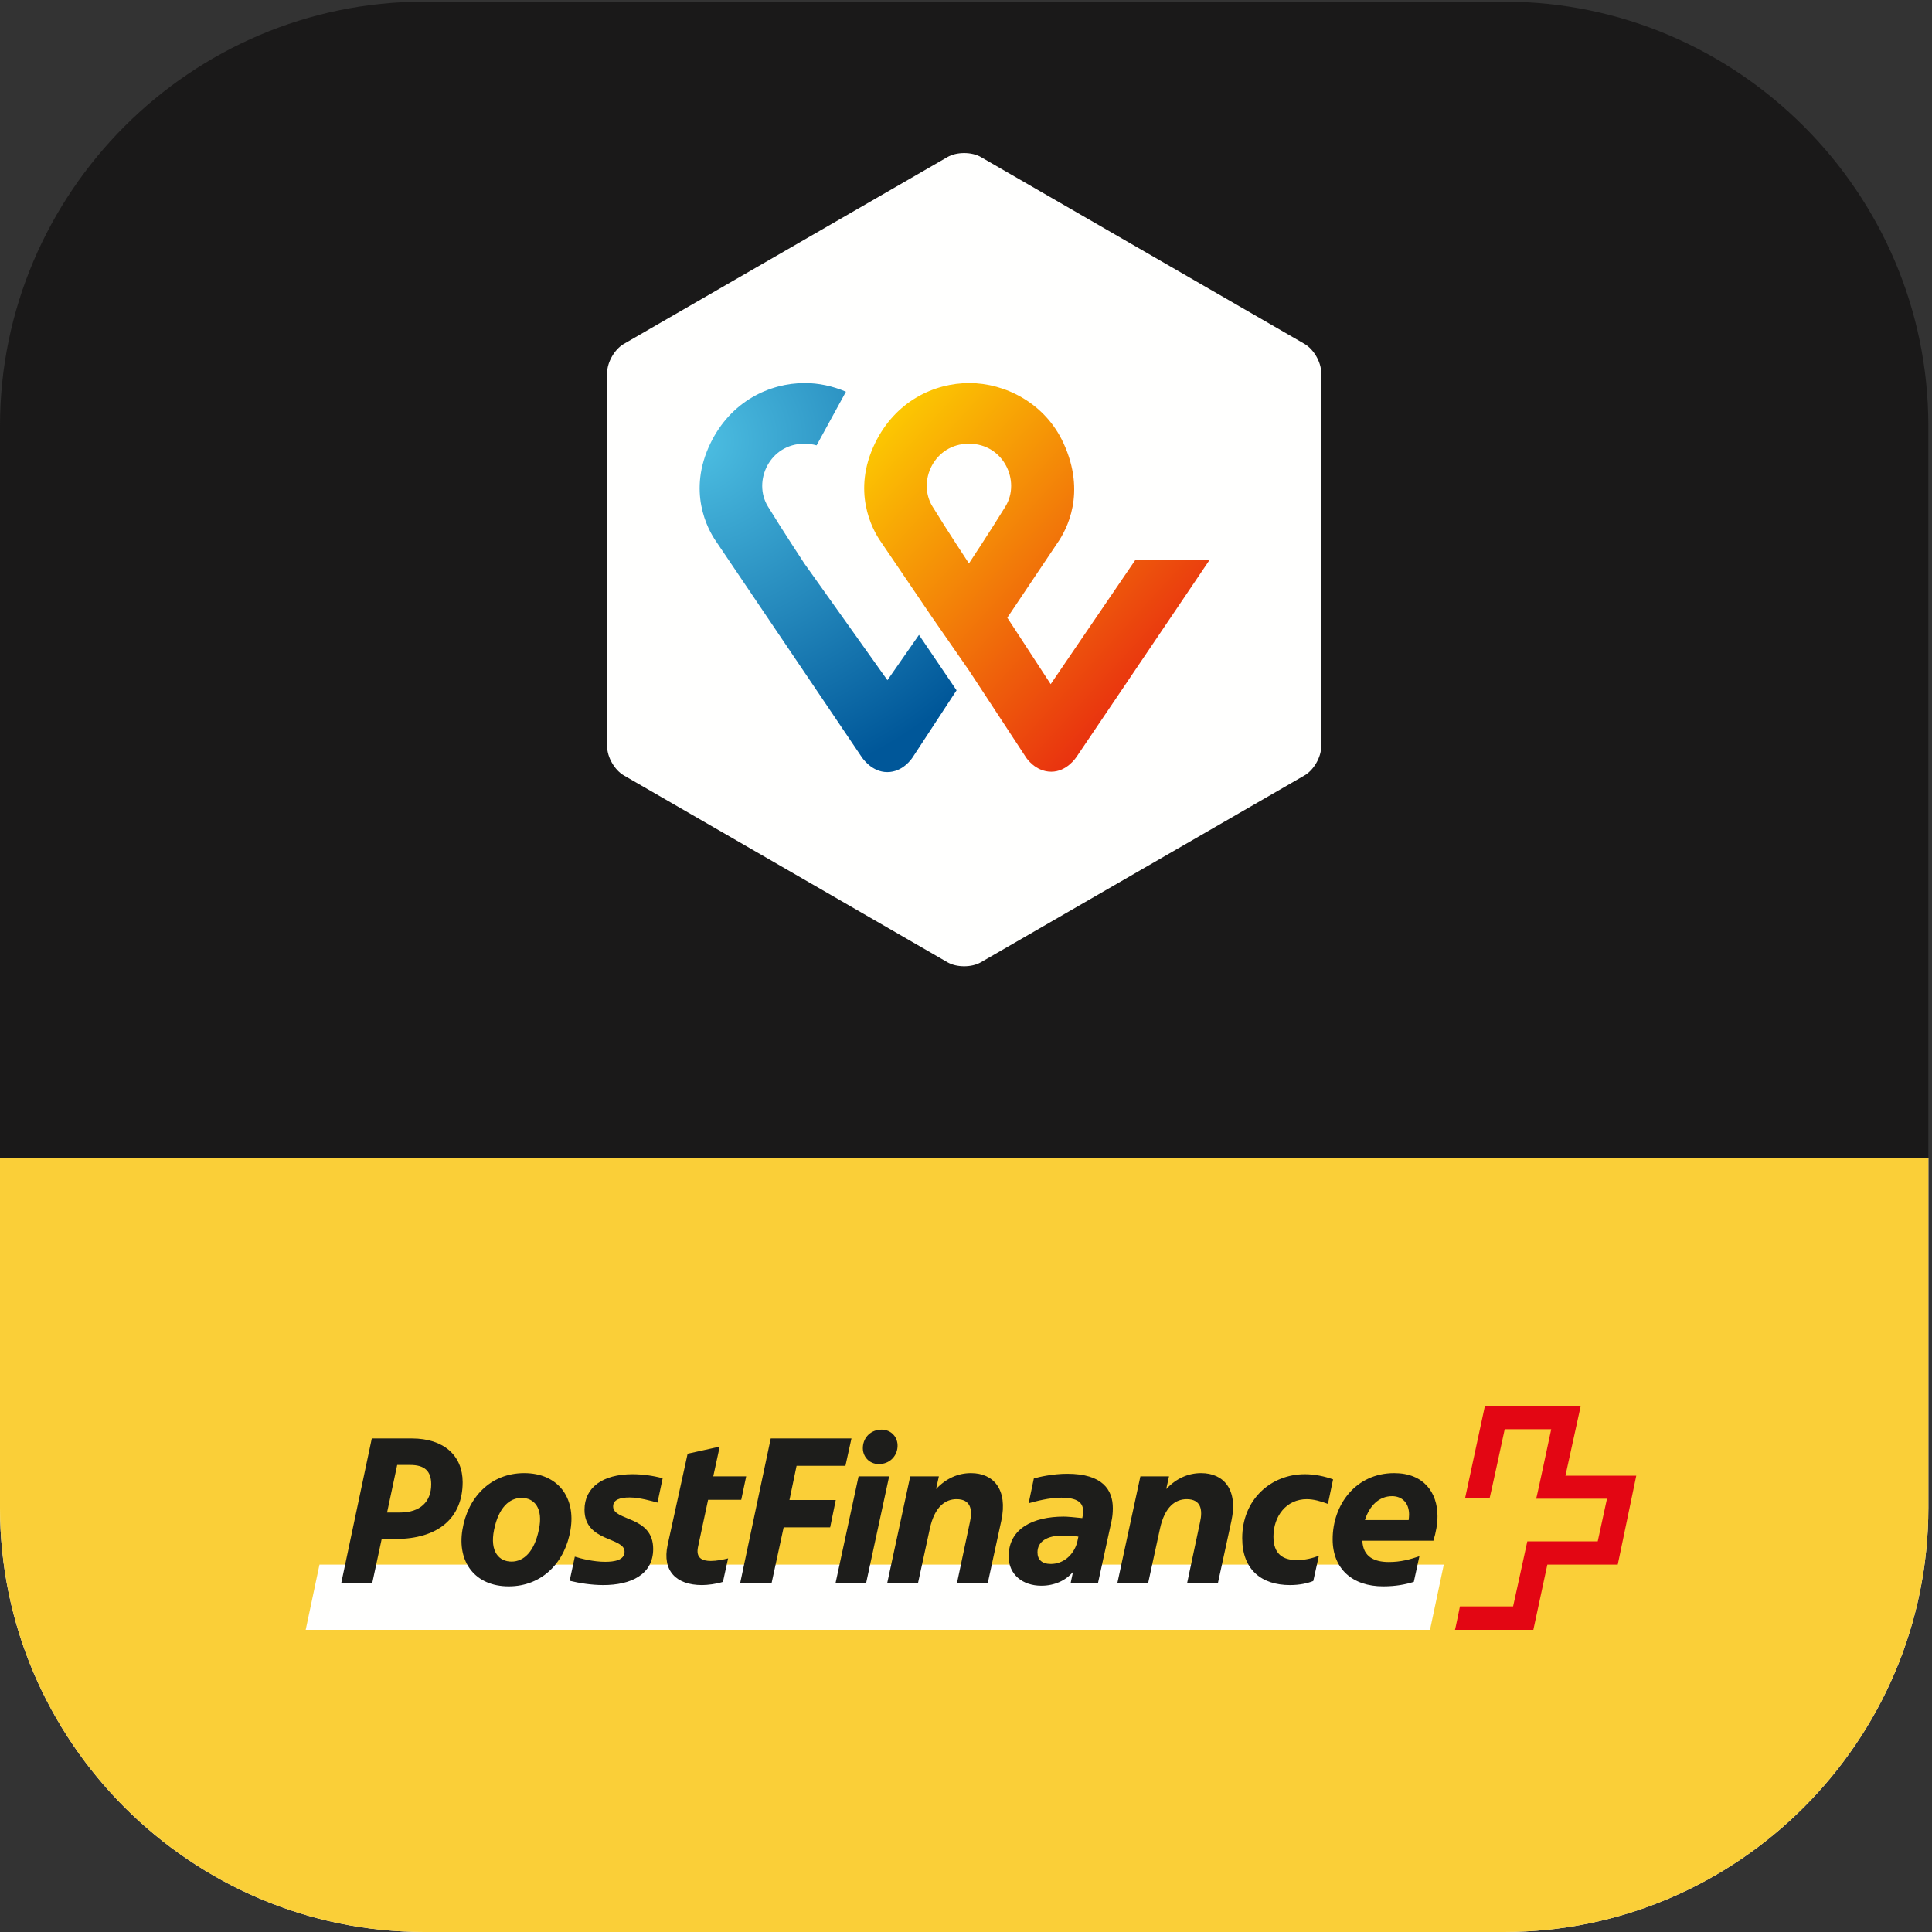 <?xml version="1.0" encoding="UTF-8"?>
<svg width="284px" height="284px" viewBox="0 0 284 284" version="1.1" xmlns="http://www.w3.org/2000/svg" xmlns:xlink="http://www.w3.org/1999/xlink">
    <rect x="0" y="0" width="284" height="284" fill="#333333" stroke="none"/>
    <!-- Generator: Sketch 50 (54983) - http://www.bohemiancoding.com/sketch -->
    <title>PF-App-Icon</title>
    <desc>Created with Sketch.</desc>
    <defs>
        <path d="M142.433,82.822 C142.433,82.822 139.175,77.889 137.064,74.44 C134.8,70.739 137.327,65.225 142.433,65.225 C147.54,65.225 150.067,70.739 147.803,74.44 C145.693,77.889 142.433,82.822 142.433,82.822 Z M166.863,82.353 L154.448,100.571 L148.072,90.8 L155.431,79.827 C156.798,77.866 159.711,72.507 156.335,65.15 C153.608,59.208 147.689,56.311 142.496,56.311 C137.303,56.311 131.626,58.98 128.628,65.15 C125.199,72.204 128.176,77.769 129.465,79.608 C129.465,79.608 133.526,85.601 136.954,90.646 L142.483,98.622 L150.818,111.333 C150.871,111.419 152.195,113.441 154.536,113.441 C156.764,113.441 158.119,111.46 158.284,111.207 L177.775,82.353 L166.863,82.353 Z" id="path-1"></path>
        <linearGradient x1="0%" y1="0%" x2="100%" y2="100%" id="linearGradient-3">
            <stop stop-color="#FFDD00" offset="0%"></stop>
            <stop stop-color="#E30613" offset="100%"></stop>
        </linearGradient>
        <path d="M130.449,99.988 L118.243,82.839 C118.243,82.839 114.989,77.889 112.877,74.44 C110.614,70.739 113.14,65.225 118.247,65.225 C118.885,65.225 119.483,65.311 120.037,65.469 L124.352,57.584 C122.377,56.732 120.29,56.311 118.309,56.311 C113.118,56.311 107.44,58.98 104.441,65.15 C101.012,72.204 103.989,77.769 105.279,79.608 L126.63,111.231 C126.805,111.502 128.164,113.499 130.431,113.499 C132.711,113.499 134.021,111.547 134.18,111.296 L140.613,101.476 L135.088,93.327 L130.449,99.988" id="path-4"></path>
        <radialGradient cx="2.346%" cy="14.629%" fx="2.346%" fy="14.629%" r="139.434%" gradientTransform="translate(0.023,0.146),scale(1,0.66),rotate(51.136),translate(-0.023,-0.146)" id="radialGradient-6">
            <stop stop-color="#4EC0E3" offset="0%"></stop>
            <stop stop-color="#005799" offset="100%"></stop>
        </radialGradient>
    </defs>
    <g id="PF-App-Icon" stroke="none" stroke-width="1" fill="none" fill-rule="evenodd">
        <path d="M0,170.228 L0,62.603 C0,28.304 28.063,0.241 62.362,0.241 L221.102,0.241 C255.402,0.241 283.464,28.304 283.464,62.603 L283.464,170.228 L0,170.228" id="Fill-3" fill="#1A1919"></path>
        <path d="M194.214,109.744 C194.214,111.298 193.113,113.206 191.767,113.983 L144.18,141.457 C142.834,142.234 140.631,142.234 139.285,141.457 L91.698,113.983 C90.352,113.206 89.25,111.298 89.25,109.744 L89.25,54.796 C89.25,53.242 90.352,51.334 91.698,50.557 L139.285,23.083 C140.631,22.306 142.834,22.306 144.18,23.083 L191.766,50.557 C193.113,51.334 194.214,53.242 194.214,54.796 L194.214,109.744" id="Fill-5" fill="#FFFFFE"></path>
        <mask id="mask-2" fill="white">
            <use xlink:href="#path-1"></use>
        </mask>
        <g id="Clip-7"></g>
        <path d="M142.433,82.822 C142.433,82.822 139.175,77.889 137.064,74.44 C134.8,70.739 137.327,65.225 142.433,65.225 C147.54,65.225 150.067,70.739 147.803,74.44 C145.693,77.889 142.433,82.822 142.433,82.822 Z M166.863,82.353 L154.448,100.571 L148.072,90.8 L155.431,79.827 C156.798,77.866 159.711,72.507 156.335,65.15 C153.608,59.208 147.689,56.311 142.496,56.311 C137.303,56.311 131.626,58.98 128.628,65.15 C125.199,72.204 128.176,77.769 129.465,79.608 C129.465,79.608 133.526,85.601 136.954,90.646 L142.483,98.622 L150.818,111.333 C150.871,111.419 152.195,113.441 154.536,113.441 C156.764,113.441 158.119,111.46 158.284,111.207 L177.775,82.353 L166.863,82.353 Z" id="Fill-6" fill="url(#linearGradient-3)"></path>
        <mask id="mask-5" fill="white">
            <use xlink:href="#path-4"></use>
        </mask>
        <g id="Clip-10"></g>
        <path d="M130.449,99.988 L118.243,82.839 C118.243,82.839 114.989,77.889 112.877,74.44 C110.614,70.739 113.14,65.225 118.247,65.225 C118.885,65.225 119.483,65.311 120.037,65.469 L124.352,57.584 C122.377,56.732 120.29,56.311 118.309,56.311 C113.118,56.311 107.44,58.98 104.441,65.15 C101.012,72.204 103.989,77.769 105.279,79.608 L126.63,111.231 C126.805,111.502 128.164,113.499 130.431,113.499 C132.711,113.499 134.021,111.547 134.18,111.296 L140.613,101.476 L135.088,93.327 L130.449,99.988" id="Fill-9" fill="url(#radialGradient-6)"></path>
        <path d="M0,170.228 L0,221.638 C0,255.938 28.063,284 62.362,284 L221.102,284 C255.402,284 283.464,255.938 283.464,221.638 L283.465,170.228 L0,170.228" id="Fill-12" fill="#FFFFFE"></path>
        <g id="Group" transform="translate(0, 170)">
            <path d="M0,0.228 L0,51.638 C0,85.938 28.063,114 62.362,114 L221.102,114 C255.402,114 283.464,85.938 283.464,51.638 L283.465,0.228 L0,0.228" id="Fill-11" fill="#FACF38"></path>
            <polyline id="Fill-14" fill="#FFFFFE" points="210.208 69.584 212.234 59.994 46.964 59.994 44.937 69.584 210.208 69.584"></polyline>
            <path d="M230.115,46.925 C230.115,46.925 232.33,36.766 232.362,36.669 L218.279,36.669 C218.279,36.733 215.367,50.151 215.367,50.216 C215.398,50.216 218.975,50.216 218.975,50.216 C219.006,50.216 221.19,40.088 221.19,40.088 L228.026,40.088 C228.026,40.088 225.873,50.248 225.811,50.311 C225.873,50.311 236.222,50.311 236.222,50.311 L234.862,56.577 C234.862,56.577 224.545,56.577 224.511,56.577 C224.511,56.641 222.423,66.134 222.423,66.134 C222.423,66.134 214.67,66.134 214.607,66.134 C214.607,66.165 213.91,69.552 213.879,69.584 L225.398,69.584 C225.398,69.552 227.456,59.994 227.456,59.994 C227.456,59.994 237.742,59.994 237.805,59.994 C237.805,59.962 240.528,46.987 240.528,46.925 L230.115,46.925" id="Fill-15" fill="#E30613"></path>
            <path d="M204.63,49.932 C206.118,49.932 207.131,50.944 207.131,52.621 C207.131,52.905 207.099,53.158 207.069,53.443 L200.643,53.443 C201.308,51.323 202.731,49.932 204.63,49.932 Z M207.827,62.527 L208.65,58.761 C207.258,59.234 205.896,59.614 204.157,59.614 C202.13,59.614 200.359,58.918 200.264,56.481 L210.707,56.481 C211.086,55.247 211.308,54.014 211.308,52.874 C211.308,49.392 209.283,46.543 204.947,46.543 C199.313,46.543 195.896,51.166 195.896,56.261 C195.896,60.627 198.807,63.191 203.333,63.191 C205.168,63.191 206.623,62.906 207.827,62.527 Z M190.642,59.33 C188.585,59.33 187.193,58.443 187.193,55.88 C187.193,52.874 189.091,50.373 192.099,50.373 C193.048,50.373 194.124,50.659 195.201,51.07 L195.959,47.463 C194.725,47.02 193.268,46.703 191.813,46.703 C186.844,46.703 182.603,50.405 182.603,56.103 C182.603,60.786 185.484,63.001 189.629,63.001 C191.022,63.001 192.193,62.747 193.048,62.4 L193.87,58.697 C192.921,59.045 191.876,59.33 190.642,59.33 Z M168.774,62.717 L170.515,54.709 C171.21,51.481 172.793,50.373 174.44,50.373 C176.56,50.373 176.813,51.956 176.401,53.76 L174.502,62.717 L179.028,62.717 L181.021,53.538 C182.002,48.95 179.882,46.543 176.56,46.543 C174.724,46.543 172.952,47.272 171.432,48.886 L171.843,47.02 L167.635,47.02 L164.248,62.717 L168.774,62.717 Z M152.507,58.19 C152.507,56.609 153.9,55.721 156.21,55.721 C156.654,55.721 157.633,55.755 158.521,55.88 L158.33,56.767 C157.79,58.633 156.273,59.899 154.469,59.899 C153.172,59.899 152.507,59.267 152.507,58.19 Z M156.875,46.639 C154.785,46.639 152.665,47.114 151.97,47.336 L151.21,50.976 C152.221,50.69 154.216,50.151 155.989,50.151 C158.361,50.151 159.216,50.881 159.216,52.114 C159.216,52.336 159.216,52.589 159.154,52.842 L159.09,53.158 C157.952,53.032 156.875,52.938 156.368,52.938 C151.874,52.938 148.267,54.677 148.267,58.792 C148.267,61.481 150.355,63.096 153.077,63.096 C155.007,63.096 156.654,62.336 157.728,61.07 L157.379,62.717 L161.4,62.717 L163.362,53.73 C163.521,53.064 163.583,52.367 163.583,51.704 C163.583,49.013 162.096,46.639 156.875,46.639 Z M134.944,62.717 L136.683,54.709 C137.38,51.481 138.962,50.373 140.608,50.373 C142.729,50.373 142.982,51.956 142.571,53.76 L140.671,62.717 L145.197,62.717 L147.19,53.538 C148.171,48.95 146.052,46.543 142.729,46.543 C140.891,46.543 139.119,47.272 137.6,48.886 L138.012,47.02 L133.802,47.02 L130.417,62.717 L134.944,62.717 Z M126.842,42.684 C126.745,44.106 127.791,45.215 129.183,45.215 C130.733,45.215 131.841,44.106 131.936,42.684 C132.031,41.259 130.987,40.151 129.595,40.151 C128.044,40.151 126.936,41.259 126.842,42.684 Z M126.207,47.02 L122.821,62.717 L127.316,62.717 L130.702,47.02 L126.207,47.02 Z M113.421,62.717 L115.194,54.52 L122.03,54.52 L122.854,50.5 L116.048,50.5 L117.094,45.469 L124.277,45.469 L125.163,41.448 L113.295,41.448 L108.802,62.717 L113.421,62.717 Z M108.959,50.47 L109.688,47.02 L104.847,47.02 L105.795,42.651 L101.079,43.695 L98.137,57.113 C97.314,60.913 99.402,63.001 103.199,63.001 C103.992,63.001 105.32,62.844 106.271,62.527 L107.029,59.077 C106.271,59.267 105.32,59.456 104.498,59.456 C103.199,59.456 102.282,59.015 102.599,57.432 L104.087,50.47 L108.959,50.47 Z M91.808,58.095 C91.808,59.363 90.256,59.583 88.96,59.583 C87.312,59.583 85.477,59.14 84.497,58.823 L83.736,62.368 C85.162,62.717 86.965,63.001 88.673,63.001 C92.724,63.001 96.016,61.481 96.016,57.685 C96.016,52.778 90.129,53.633 90.129,51.45 C90.129,50.47 91.08,50.121 92.566,50.121 C93.99,50.121 95.986,50.69 96.649,50.881 L97.409,47.304 C96.049,46.925 94.433,46.703 92.977,46.703 C88.579,46.703 85.921,48.666 85.921,51.926 C85.921,56.702 91.808,55.912 91.808,58.095 Z M74.781,63.191 C79.75,63.191 83.103,59.583 83.863,54.868 C84.656,50.151 82.029,46.543 77.06,46.543 C72.091,46.543 68.736,50.151 67.976,54.868 C67.186,59.583 69.812,63.191 74.781,63.191 Z M75.193,59.551 C73.388,59.551 71.964,58.128 72.629,54.868 C73.292,51.608 74.876,50.185 76.679,50.185 C78.484,50.185 79.907,51.64 79.21,54.868 C78.547,58.095 76.997,59.551 75.193,59.551 Z M56.108,56.229 L58.103,56.229 C64.464,56.229 68.009,53.097 68.009,47.873 C68.009,43.981 65.254,41.448 60.539,41.448 L54.653,41.448 L50.16,62.717 L54.716,62.717 L56.108,56.229 Z M56.9,52.336 L58.387,45.342 L60.285,45.342 C62.375,45.342 63.387,46.196 63.387,48.19 C63.387,50.754 61.774,52.336 58.8,52.336 L56.9,52.336 Z" id="Fill-16" fill="#1D1D1B"></path>
        </g>
    </g>
</svg>